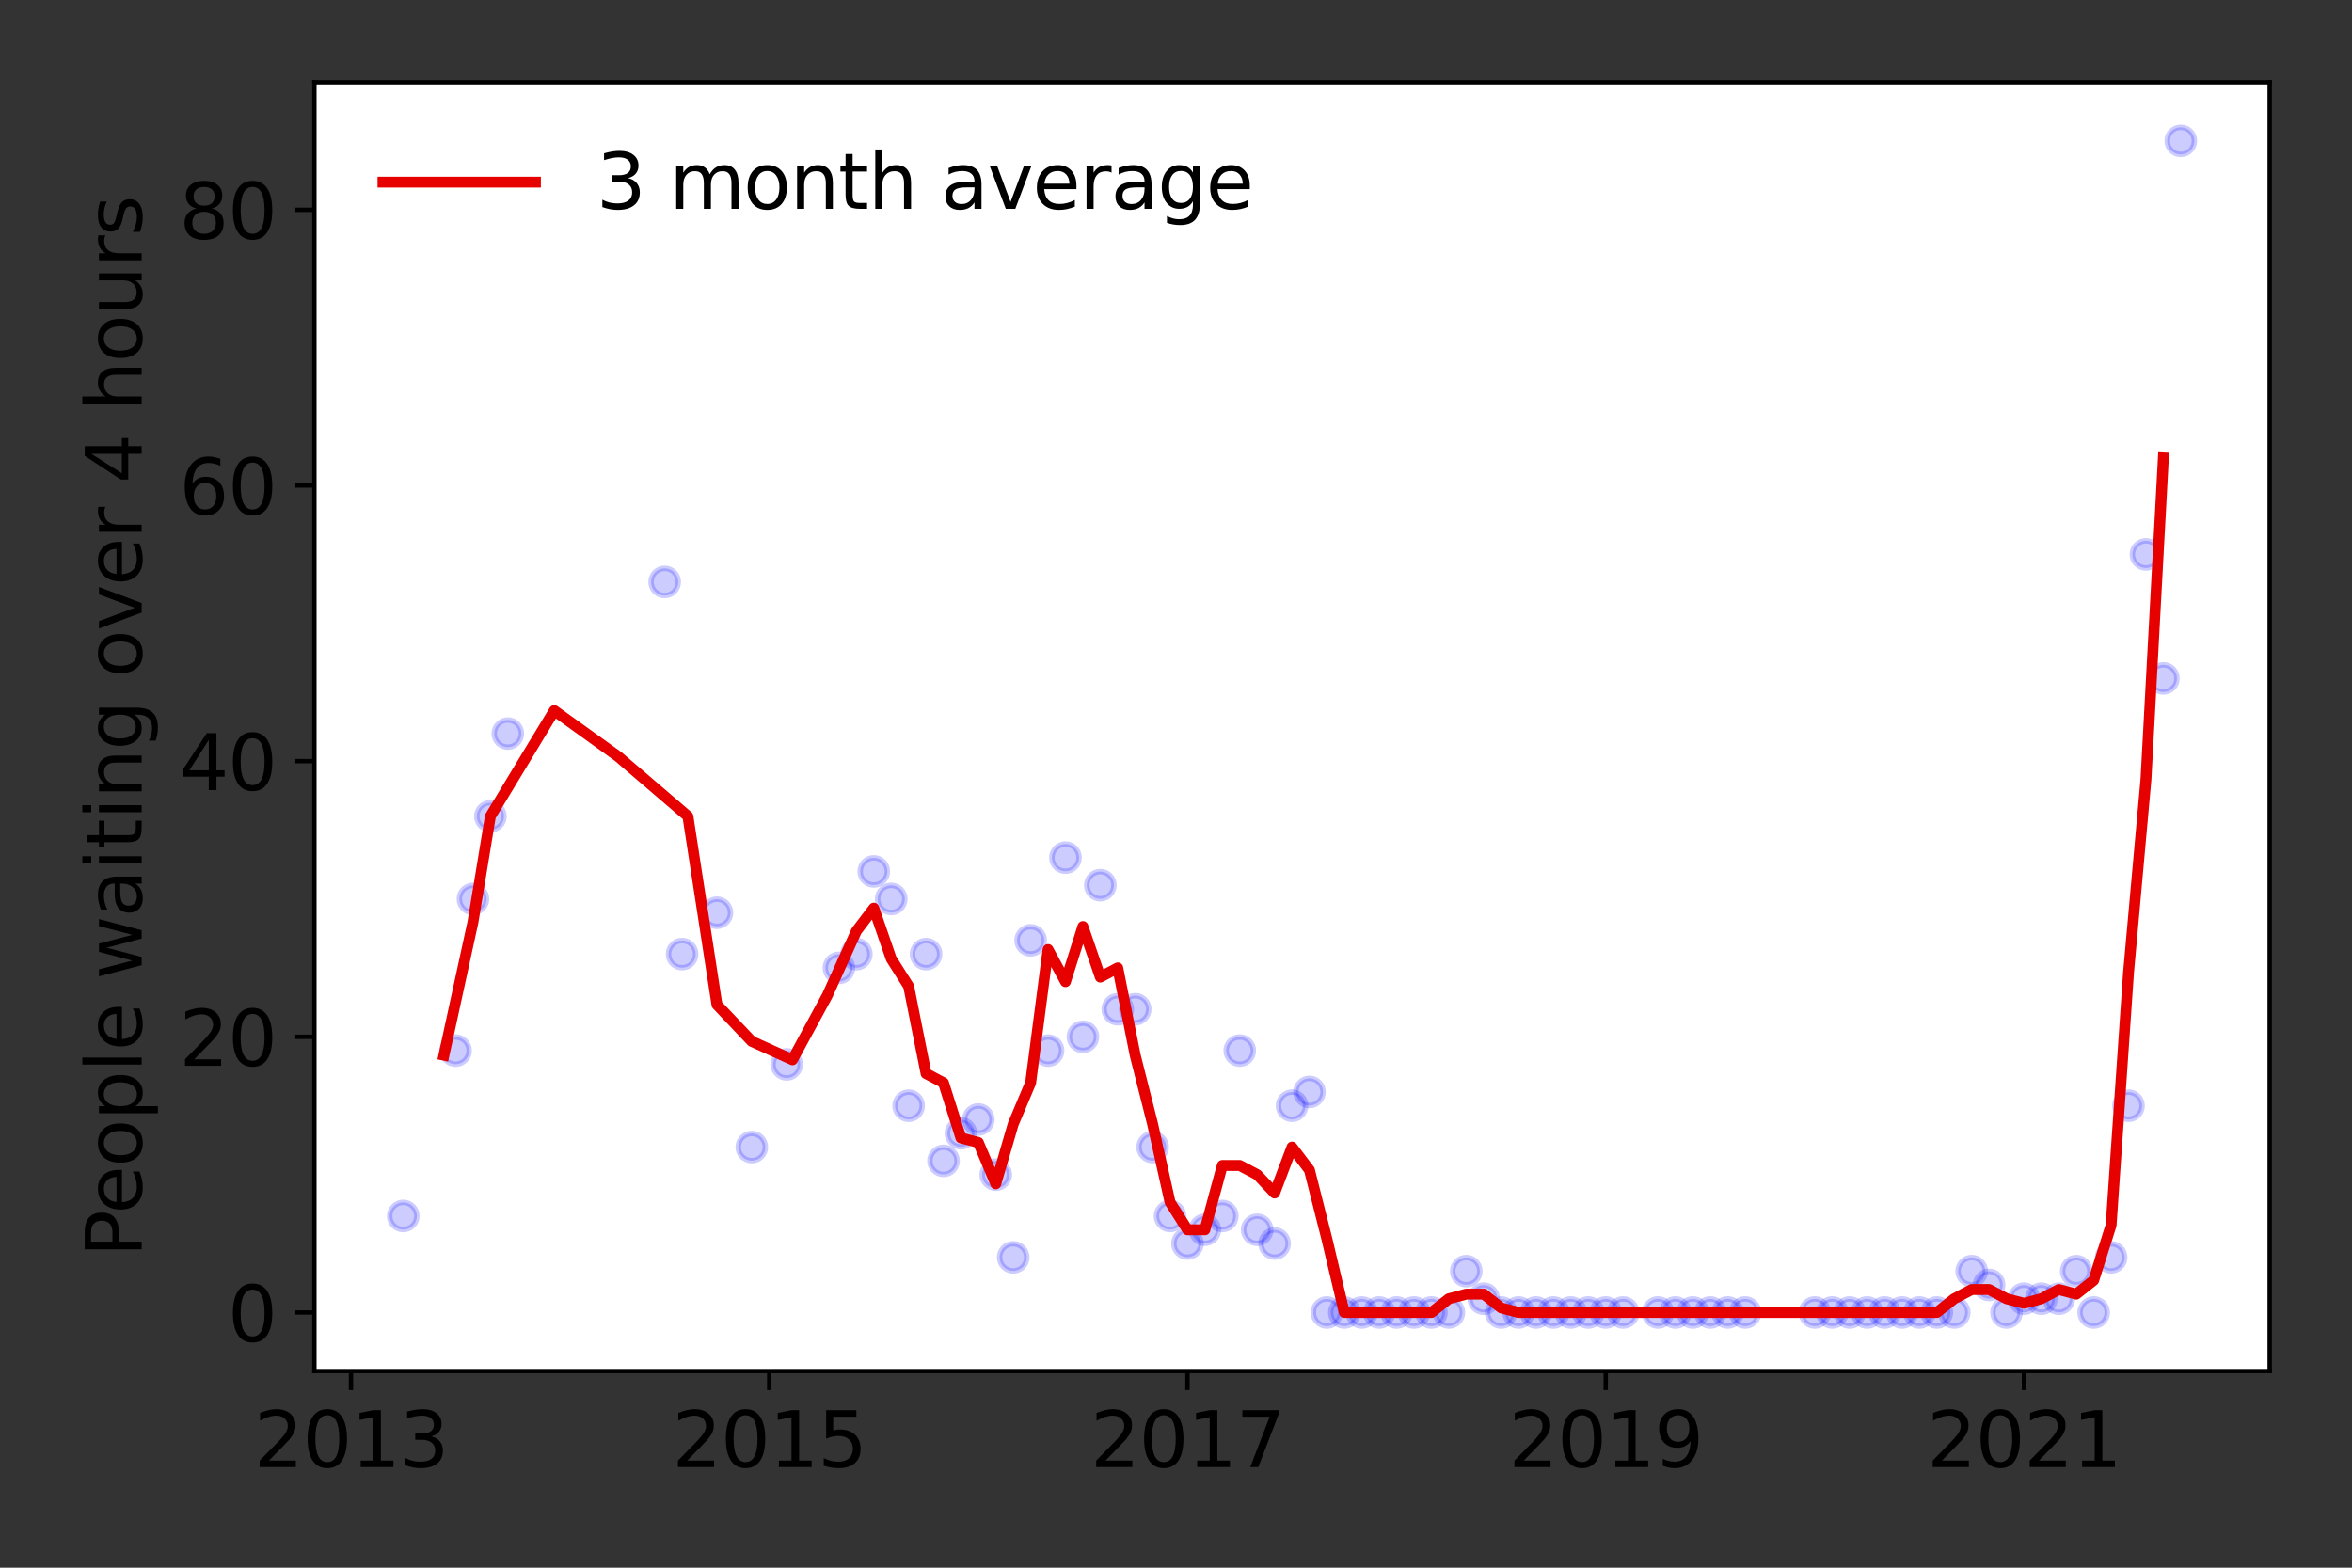 <?xml version="1.0" encoding="utf-8" standalone="no"?>
<!DOCTYPE svg PUBLIC "-//W3C//DTD SVG 1.1//EN"
  "http://www.w3.org/Graphics/SVG/1.1/DTD/svg11.dtd">
<svg height="288pt" version="1.1" viewBox="0 0 432 288" width="432pt" xmlns="http://www.w3.org/2000/svg" xmlns:xlink="http://www.w3.org/1999/xlink">
 <rect x="0" y="0" width="432" height="288" fill="#333333" stroke="none"/>
 <defs>
  <style type="text/css">*{stroke-linecap:butt;stroke-linejoin:round;}</style>
 </defs>
 <g id="figure_1">
  <g id="patch_1">
   <path d="M 0 288 
L 432 288 
L 432 0 
L 0 0 
z
" style="fill:none;"/>
  </g>
  <g id="axes_1">
   <g id="patch_2">
    <path d="M 57.745 251.88 
L 416.88 251.88 
L 416.88 15.12 
L 57.745 15.12 
z
" style="fill:#ffffff;"/>
   </g>
   <g id="matplotlib.axis_1">
    <g id="xtick_1">
     <g id="line2d_1">
      <defs>
       <path d="M 0 0 
L 0 3.5 
" id="mebb4f4376f" style="stroke:#000000;stroke-width:0.8;"/>
      </defs>
      <g>
       <use style="stroke:#000000;stroke-width:0.8;" x="64.467" xlink:href="#mebb4f4376f" y="251.88"/>
      </g>
     </g>
     <g id="text_1">
      <!-- 2013 -->
      <g transform="translate(46.652 269.518)scale(0.14 -0.14)">
       <defs>
        <path d="M 1228 531 
L 3431 531 
L 3431 0 
L 469 0 
L 469 531 
Q 828 903 1448 1529 
Q 2069 2156 2228 2338 
Q 2531 2678 2651 2914 
Q 2772 3150 2772 3378 
Q 2772 3750 2511 3984 
Q 2250 4219 1831 4219 
Q 1534 4219 1204 4116 
Q 875 4013 500 3803 
L 500 4441 
Q 881 4594 1212 4672 
Q 1544 4750 1819 4750 
Q 2544 4750 2975 4387 
Q 3406 4025 3406 3419 
Q 3406 3131 3298 2873 
Q 3191 2616 2906 2266 
Q 2828 2175 2409 1742 
Q 1991 1309 1228 531 
z
" id="DejaVuSans-32" transform="scale(0.016)"/>
        <path d="M 2034 4250 
Q 1547 4250 1301 3770 
Q 1056 3291 1056 2328 
Q 1056 1369 1301 889 
Q 1547 409 2034 409 
Q 2525 409 2770 889 
Q 3016 1369 3016 2328 
Q 3016 3291 2770 3770 
Q 2525 4250 2034 4250 
z
M 2034 4750 
Q 2819 4750 3233 4129 
Q 3647 3509 3647 2328 
Q 3647 1150 3233 529 
Q 2819 -91 2034 -91 
Q 1250 -91 836 529 
Q 422 1150 422 2328 
Q 422 3509 836 4129 
Q 1250 4750 2034 4750 
z
" id="DejaVuSans-30" transform="scale(0.016)"/>
        <path d="M 794 531 
L 1825 531 
L 1825 4091 
L 703 3866 
L 703 4441 
L 1819 4666 
L 2450 4666 
L 2450 531 
L 3481 531 
L 3481 0 
L 794 0 
L 794 531 
z
" id="DejaVuSans-31" transform="scale(0.016)"/>
        <path d="M 2597 2516 
Q 3050 2419 3304 2112 
Q 3559 1806 3559 1356 
Q 3559 666 3084 287 
Q 2609 -91 1734 -91 
Q 1441 -91 1130 -33 
Q 819 25 488 141 
L 488 750 
Q 750 597 1062 519 
Q 1375 441 1716 441 
Q 2309 441 2620 675 
Q 2931 909 2931 1356 
Q 2931 1769 2642 2001 
Q 2353 2234 1838 2234 
L 1294 2234 
L 1294 2753 
L 1863 2753 
Q 2328 2753 2575 2939 
Q 2822 3125 2822 3475 
Q 2822 3834 2567 4026 
Q 2313 4219 1838 4219 
Q 1578 4219 1281 4162 
Q 984 4106 628 3988 
L 628 4550 
Q 988 4650 1302 4700 
Q 1616 4750 1894 4750 
Q 2613 4750 3031 4423 
Q 3450 4097 3450 3541 
Q 3450 3153 3228 2886 
Q 3006 2619 2597 2516 
z
" id="DejaVuSans-33" transform="scale(0.016)"/>
       </defs>
       <use xlink:href="#DejaVuSans-32"/>
       <use x="63.623" xlink:href="#DejaVuSans-30"/>
       <use x="127.246" xlink:href="#DejaVuSans-31"/>
       <use x="190.869" xlink:href="#DejaVuSans-33"/>
      </g>
     </g>
    </g>
    <g id="xtick_2">
     <g id="line2d_2">
      <g>
       <use style="stroke:#000000;stroke-width:0.8;" x="141.287" xlink:href="#mebb4f4376f" y="251.88"/>
      </g>
     </g>
     <g id="text_2">
      <!-- 2015 -->
      <g transform="translate(123.472 269.518)scale(0.14 -0.14)">
       <defs>
        <path d="M 691 4666 
L 3169 4666 
L 3169 4134 
L 1269 4134 
L 1269 2991 
Q 1406 3038 1543 3061 
Q 1681 3084 1819 3084 
Q 2600 3084 3056 2656 
Q 3513 2228 3513 1497 
Q 3513 744 3044 326 
Q 2575 -91 1722 -91 
Q 1428 -91 1123 -41 
Q 819 9 494 109 
L 494 744 
Q 775 591 1075 516 
Q 1375 441 1709 441 
Q 2250 441 2565 725 
Q 2881 1009 2881 1497 
Q 2881 1984 2565 2268 
Q 2250 2553 1709 2553 
Q 1456 2553 1204 2497 
Q 953 2441 691 2322 
L 691 4666 
z
" id="DejaVuSans-35" transform="scale(0.016)"/>
       </defs>
       <use xlink:href="#DejaVuSans-32"/>
       <use x="63.623" xlink:href="#DejaVuSans-30"/>
       <use x="127.246" xlink:href="#DejaVuSans-31"/>
       <use x="190.869" xlink:href="#DejaVuSans-35"/>
      </g>
     </g>
    </g>
    <g id="xtick_3">
     <g id="line2d_3">
      <g>
       <use style="stroke:#000000;stroke-width:0.8;" x="218.107" xlink:href="#mebb4f4376f" y="251.88"/>
      </g>
     </g>
     <g id="text_3">
      <!-- 2017 -->
      <g transform="translate(200.292 269.518)scale(0.14 -0.14)">
       <defs>
        <path d="M 525 4666 
L 3525 4666 
L 3525 4397 
L 1831 0 
L 1172 0 
L 2766 4134 
L 525 4134 
L 525 4666 
z
" id="DejaVuSans-37" transform="scale(0.016)"/>
       </defs>
       <use xlink:href="#DejaVuSans-32"/>
       <use x="63.623" xlink:href="#DejaVuSans-30"/>
       <use x="127.246" xlink:href="#DejaVuSans-31"/>
       <use x="190.869" xlink:href="#DejaVuSans-37"/>
      </g>
     </g>
    </g>
    <g id="xtick_4">
     <g id="line2d_4">
      <g>
       <use style="stroke:#000000;stroke-width:0.8;" x="294.928" xlink:href="#mebb4f4376f" y="251.88"/>
      </g>
     </g>
     <g id="text_4">
      <!-- 2019 -->
      <g transform="translate(277.113 269.518)scale(0.14 -0.14)">
       <defs>
        <path d="M 703 97 
L 703 672 
Q 941 559 1184 500 
Q 1428 441 1663 441 
Q 2288 441 2617 861 
Q 2947 1281 2994 2138 
Q 2813 1869 2534 1725 
Q 2256 1581 1919 1581 
Q 1219 1581 811 2004 
Q 403 2428 403 3163 
Q 403 3881 828 4315 
Q 1253 4750 1959 4750 
Q 2769 4750 3195 4129 
Q 3622 3509 3622 2328 
Q 3622 1225 3098 567 
Q 2575 -91 1691 -91 
Q 1453 -91 1209 -44 
Q 966 3 703 97 
z
M 1959 2075 
Q 2384 2075 2632 2365 
Q 2881 2656 2881 3163 
Q 2881 3666 2632 3958 
Q 2384 4250 1959 4250 
Q 1534 4250 1286 3958 
Q 1038 3666 1038 3163 
Q 1038 2656 1286 2365 
Q 1534 2075 1959 2075 
z
" id="DejaVuSans-39" transform="scale(0.016)"/>
       </defs>
       <use xlink:href="#DejaVuSans-32"/>
       <use x="63.623" xlink:href="#DejaVuSans-30"/>
       <use x="127.246" xlink:href="#DejaVuSans-31"/>
       <use x="190.869" xlink:href="#DejaVuSans-39"/>
      </g>
     </g>
    </g>
    <g id="xtick_5">
     <g id="line2d_5">
      <g>
       <use style="stroke:#000000;stroke-width:0.8;" x="371.748" xlink:href="#mebb4f4376f" y="251.88"/>
      </g>
     </g>
     <g id="text_5">
      <!-- 2021 -->
      <g transform="translate(353.933 269.518)scale(0.14 -0.14)">
       <use xlink:href="#DejaVuSans-32"/>
       <use x="63.623" xlink:href="#DejaVuSans-30"/>
       <use x="127.246" xlink:href="#DejaVuSans-32"/>
       <use x="190.869" xlink:href="#DejaVuSans-31"/>
      </g>
     </g>
    </g>
   </g>
   <g id="matplotlib.axis_2">
    <g id="ytick_1">
     <g id="line2d_6">
      <defs>
       <path d="M 0 0 
L -3.5 0 
" id="m3e38319382" style="stroke:#000000;stroke-width:0.8;"/>
      </defs>
      <g>
       <use style="stroke:#000000;stroke-width:0.8;" x="57.745" xlink:href="#m3e38319382" y="241.118"/>
      </g>
     </g>
     <g id="text_6">
      <!-- 0 -->
      <g transform="translate(41.837 246.437)scale(0.14 -0.14)">
       <use xlink:href="#DejaVuSans-30"/>
      </g>
     </g>
    </g>
    <g id="ytick_2">
     <g id="line2d_7">
      <g>
       <use style="stroke:#000000;stroke-width:0.8;" x="57.745" xlink:href="#m3e38319382" y="190.474"/>
      </g>
     </g>
     <g id="text_7">
      <!-- 20 -->
      <g transform="translate(32.93 195.793)scale(0.14 -0.14)">
       <use xlink:href="#DejaVuSans-32"/>
       <use x="63.623" xlink:href="#DejaVuSans-30"/>
      </g>
     </g>
    </g>
    <g id="ytick_3">
     <g id="line2d_8">
      <g>
       <use style="stroke:#000000;stroke-width:0.8;" x="57.745" xlink:href="#m3e38319382" y="139.83"/>
      </g>
     </g>
     <g id="text_8">
      <!-- 40 -->
      <g transform="translate(32.93 145.149)scale(0.14 -0.14)">
       <defs>
        <path d="M 2419 4116 
L 825 1625 
L 2419 1625 
L 2419 4116 
z
M 2253 4666 
L 3047 4666 
L 3047 1625 
L 3713 1625 
L 3713 1100 
L 3047 1100 
L 3047 0 
L 2419 0 
L 2419 1100 
L 313 1100 
L 313 1709 
L 2253 4666 
z
" id="DejaVuSans-34" transform="scale(0.016)"/>
       </defs>
       <use xlink:href="#DejaVuSans-34"/>
       <use x="63.623" xlink:href="#DejaVuSans-30"/>
      </g>
     </g>
    </g>
    <g id="ytick_4">
     <g id="line2d_9">
      <g>
       <use style="stroke:#000000;stroke-width:0.8;" x="57.745" xlink:href="#m3e38319382" y="89.187"/>
      </g>
     </g>
     <g id="text_9">
      <!-- 60 -->
      <g transform="translate(32.93 94.506)scale(0.14 -0.14)">
       <defs>
        <path d="M 2113 2584 
Q 1688 2584 1439 2293 
Q 1191 2003 1191 1497 
Q 1191 994 1439 701 
Q 1688 409 2113 409 
Q 2538 409 2786 701 
Q 3034 994 3034 1497 
Q 3034 2003 2786 2293 
Q 2538 2584 2113 2584 
z
M 3366 4563 
L 3366 3988 
Q 3128 4100 2886 4159 
Q 2644 4219 2406 4219 
Q 1781 4219 1451 3797 
Q 1122 3375 1075 2522 
Q 1259 2794 1537 2939 
Q 1816 3084 2150 3084 
Q 2853 3084 3261 2657 
Q 3669 2231 3669 1497 
Q 3669 778 3244 343 
Q 2819 -91 2113 -91 
Q 1303 -91 875 529 
Q 447 1150 447 2328 
Q 447 3434 972 4092 
Q 1497 4750 2381 4750 
Q 2619 4750 2861 4703 
Q 3103 4656 3366 4563 
z
" id="DejaVuSans-36" transform="scale(0.016)"/>
       </defs>
       <use xlink:href="#DejaVuSans-36"/>
       <use x="63.623" xlink:href="#DejaVuSans-30"/>
      </g>
     </g>
    </g>
    <g id="ytick_5">
     <g id="line2d_10">
      <g>
       <use style="stroke:#000000;stroke-width:0.8;" x="57.745" xlink:href="#m3e38319382" y="38.543"/>
      </g>
     </g>
     <g id="text_10">
      <!-- 80 -->
      <g transform="translate(32.93 43.862)scale(0.14 -0.14)">
       <defs>
        <path d="M 2034 2216 
Q 1584 2216 1326 1975 
Q 1069 1734 1069 1313 
Q 1069 891 1326 650 
Q 1584 409 2034 409 
Q 2484 409 2743 651 
Q 3003 894 3003 1313 
Q 3003 1734 2745 1975 
Q 2488 2216 2034 2216 
z
M 1403 2484 
Q 997 2584 770 2862 
Q 544 3141 544 3541 
Q 544 4100 942 4425 
Q 1341 4750 2034 4750 
Q 2731 4750 3128 4425 
Q 3525 4100 3525 3541 
Q 3525 3141 3298 2862 
Q 3072 2584 2669 2484 
Q 3125 2378 3379 2068 
Q 3634 1759 3634 1313 
Q 3634 634 3220 271 
Q 2806 -91 2034 -91 
Q 1263 -91 848 271 
Q 434 634 434 1313 
Q 434 1759 690 2068 
Q 947 2378 1403 2484 
z
M 1172 3481 
Q 1172 3119 1398 2916 
Q 1625 2713 2034 2713 
Q 2441 2713 2670 2916 
Q 2900 3119 2900 3481 
Q 2900 3844 2670 4047 
Q 2441 4250 2034 4250 
Q 1625 4250 1398 4047 
Q 1172 3844 1172 3481 
z
" id="DejaVuSans-38" transform="scale(0.016)"/>
       </defs>
       <use xlink:href="#DejaVuSans-38"/>
       <use x="63.623" xlink:href="#DejaVuSans-30"/>
      </g>
     </g>
    </g>
    <g id="text_11">
     <!-- People waiting over 4 hours -->
     <g transform="translate(26.018 230.925)rotate(-90)scale(0.14 -0.14)">
      <defs>
       <path d="M 1259 4147 
L 1259 2394 
L 2053 2394 
Q 2494 2394 2734 2622 
Q 2975 2850 2975 3272 
Q 2975 3691 2734 3919 
Q 2494 4147 2053 4147 
L 1259 4147 
z
M 628 4666 
L 2053 4666 
Q 2838 4666 3239 4311 
Q 3641 3956 3641 3272 
Q 3641 2581 3239 2228 
Q 2838 1875 2053 1875 
L 1259 1875 
L 1259 0 
L 628 0 
L 628 4666 
z
" id="DejaVuSans-50" transform="scale(0.016)"/>
       <path d="M 3597 1894 
L 3597 1613 
L 953 1613 
Q 991 1019 1311 708 
Q 1631 397 2203 397 
Q 2534 397 2845 478 
Q 3156 559 3463 722 
L 3463 178 
Q 3153 47 2828 -22 
Q 2503 -91 2169 -91 
Q 1331 -91 842 396 
Q 353 884 353 1716 
Q 353 2575 817 3079 
Q 1281 3584 2069 3584 
Q 2775 3584 3186 3129 
Q 3597 2675 3597 1894 
z
M 3022 2063 
Q 3016 2534 2758 2815 
Q 2500 3097 2075 3097 
Q 1594 3097 1305 2825 
Q 1016 2553 972 2059 
L 3022 2063 
z
" id="DejaVuSans-65" transform="scale(0.016)"/>
       <path d="M 1959 3097 
Q 1497 3097 1228 2736 
Q 959 2375 959 1747 
Q 959 1119 1226 758 
Q 1494 397 1959 397 
Q 2419 397 2687 759 
Q 2956 1122 2956 1747 
Q 2956 2369 2687 2733 
Q 2419 3097 1959 3097 
z
M 1959 3584 
Q 2709 3584 3137 3096 
Q 3566 2609 3566 1747 
Q 3566 888 3137 398 
Q 2709 -91 1959 -91 
Q 1206 -91 779 398 
Q 353 888 353 1747 
Q 353 2609 779 3096 
Q 1206 3584 1959 3584 
z
" id="DejaVuSans-6f" transform="scale(0.016)"/>
       <path d="M 1159 525 
L 1159 -1331 
L 581 -1331 
L 581 3500 
L 1159 3500 
L 1159 2969 
Q 1341 3281 1617 3432 
Q 1894 3584 2278 3584 
Q 2916 3584 3314 3078 
Q 3713 2572 3713 1747 
Q 3713 922 3314 415 
Q 2916 -91 2278 -91 
Q 1894 -91 1617 61 
Q 1341 213 1159 525 
z
M 3116 1747 
Q 3116 2381 2855 2742 
Q 2594 3103 2138 3103 
Q 1681 3103 1420 2742 
Q 1159 2381 1159 1747 
Q 1159 1113 1420 752 
Q 1681 391 2138 391 
Q 2594 391 2855 752 
Q 3116 1113 3116 1747 
z
" id="DejaVuSans-70" transform="scale(0.016)"/>
       <path d="M 603 4863 
L 1178 4863 
L 1178 0 
L 603 0 
L 603 4863 
z
" id="DejaVuSans-6c" transform="scale(0.016)"/>
       <path id="DejaVuSans-20" transform="scale(0.016)"/>
       <path d="M 269 3500 
L 844 3500 
L 1563 769 
L 2278 3500 
L 2956 3500 
L 3675 769 
L 4391 3500 
L 4966 3500 
L 4050 0 
L 3372 0 
L 2619 2869 
L 1863 0 
L 1184 0 
L 269 3500 
z
" id="DejaVuSans-77" transform="scale(0.016)"/>
       <path d="M 2194 1759 
Q 1497 1759 1228 1600 
Q 959 1441 959 1056 
Q 959 750 1161 570 
Q 1363 391 1709 391 
Q 2188 391 2477 730 
Q 2766 1069 2766 1631 
L 2766 1759 
L 2194 1759 
z
M 3341 1997 
L 3341 0 
L 2766 0 
L 2766 531 
Q 2569 213 2275 61 
Q 1981 -91 1556 -91 
Q 1019 -91 701 211 
Q 384 513 384 1019 
Q 384 1609 779 1909 
Q 1175 2209 1959 2209 
L 2766 2209 
L 2766 2266 
Q 2766 2663 2505 2880 
Q 2244 3097 1772 3097 
Q 1472 3097 1187 3025 
Q 903 2953 641 2809 
L 641 3341 
Q 956 3463 1253 3523 
Q 1550 3584 1831 3584 
Q 2591 3584 2966 3190 
Q 3341 2797 3341 1997 
z
" id="DejaVuSans-61" transform="scale(0.016)"/>
       <path d="M 603 3500 
L 1178 3500 
L 1178 0 
L 603 0 
L 603 3500 
z
M 603 4863 
L 1178 4863 
L 1178 4134 
L 603 4134 
L 603 4863 
z
" id="DejaVuSans-69" transform="scale(0.016)"/>
       <path d="M 1172 4494 
L 1172 3500 
L 2356 3500 
L 2356 3053 
L 1172 3053 
L 1172 1153 
Q 1172 725 1289 603 
Q 1406 481 1766 481 
L 2356 481 
L 2356 0 
L 1766 0 
Q 1100 0 847 248 
Q 594 497 594 1153 
L 594 3053 
L 172 3053 
L 172 3500 
L 594 3500 
L 594 4494 
L 1172 4494 
z
" id="DejaVuSans-74" transform="scale(0.016)"/>
       <path d="M 3513 2113 
L 3513 0 
L 2938 0 
L 2938 2094 
Q 2938 2591 2744 2837 
Q 2550 3084 2163 3084 
Q 1697 3084 1428 2787 
Q 1159 2491 1159 1978 
L 1159 0 
L 581 0 
L 581 3500 
L 1159 3500 
L 1159 2956 
Q 1366 3272 1645 3428 
Q 1925 3584 2291 3584 
Q 2894 3584 3203 3211 
Q 3513 2838 3513 2113 
z
" id="DejaVuSans-6e" transform="scale(0.016)"/>
       <path d="M 2906 1791 
Q 2906 2416 2648 2759 
Q 2391 3103 1925 3103 
Q 1463 3103 1205 2759 
Q 947 2416 947 1791 
Q 947 1169 1205 825 
Q 1463 481 1925 481 
Q 2391 481 2648 825 
Q 2906 1169 2906 1791 
z
M 3481 434 
Q 3481 -459 3084 -895 
Q 2688 -1331 1869 -1331 
Q 1566 -1331 1297 -1286 
Q 1028 -1241 775 -1147 
L 775 -588 
Q 1028 -725 1275 -790 
Q 1522 -856 1778 -856 
Q 2344 -856 2625 -561 
Q 2906 -266 2906 331 
L 2906 616 
Q 2728 306 2450 153 
Q 2172 0 1784 0 
Q 1141 0 747 490 
Q 353 981 353 1791 
Q 353 2603 747 3093 
Q 1141 3584 1784 3584 
Q 2172 3584 2450 3431 
Q 2728 3278 2906 2969 
L 2906 3500 
L 3481 3500 
L 3481 434 
z
" id="DejaVuSans-67" transform="scale(0.016)"/>
       <path d="M 191 3500 
L 800 3500 
L 1894 563 
L 2988 3500 
L 3597 3500 
L 2284 0 
L 1503 0 
L 191 3500 
z
" id="DejaVuSans-76" transform="scale(0.016)"/>
       <path d="M 2631 2963 
Q 2534 3019 2420 3045 
Q 2306 3072 2169 3072 
Q 1681 3072 1420 2755 
Q 1159 2438 1159 1844 
L 1159 0 
L 581 0 
L 581 3500 
L 1159 3500 
L 1159 2956 
Q 1341 3275 1631 3429 
Q 1922 3584 2338 3584 
Q 2397 3584 2469 3576 
Q 2541 3569 2628 3553 
L 2631 2963 
z
" id="DejaVuSans-72" transform="scale(0.016)"/>
       <path d="M 3513 2113 
L 3513 0 
L 2938 0 
L 2938 2094 
Q 2938 2591 2744 2837 
Q 2550 3084 2163 3084 
Q 1697 3084 1428 2787 
Q 1159 2491 1159 1978 
L 1159 0 
L 581 0 
L 581 4863 
L 1159 4863 
L 1159 2956 
Q 1366 3272 1645 3428 
Q 1925 3584 2291 3584 
Q 2894 3584 3203 3211 
Q 3513 2838 3513 2113 
z
" id="DejaVuSans-68" transform="scale(0.016)"/>
       <path d="M 544 1381 
L 544 3500 
L 1119 3500 
L 1119 1403 
Q 1119 906 1312 657 
Q 1506 409 1894 409 
Q 2359 409 2629 706 
Q 2900 1003 2900 1516 
L 2900 3500 
L 3475 3500 
L 3475 0 
L 2900 0 
L 2900 538 
Q 2691 219 2414 64 
Q 2138 -91 1772 -91 
Q 1169 -91 856 284 
Q 544 659 544 1381 
z
M 1991 3584 
L 1991 3584 
z
" id="DejaVuSans-75" transform="scale(0.016)"/>
       <path d="M 2834 3397 
L 2834 2853 
Q 2591 2978 2328 3040 
Q 2066 3103 1784 3103 
Q 1356 3103 1142 2972 
Q 928 2841 928 2578 
Q 928 2378 1081 2264 
Q 1234 2150 1697 2047 
L 1894 2003 
Q 2506 1872 2764 1633 
Q 3022 1394 3022 966 
Q 3022 478 2636 193 
Q 2250 -91 1575 -91 
Q 1294 -91 989 -36 
Q 684 19 347 128 
L 347 722 
Q 666 556 975 473 
Q 1284 391 1588 391 
Q 1994 391 2212 530 
Q 2431 669 2431 922 
Q 2431 1156 2273 1281 
Q 2116 1406 1581 1522 
L 1381 1569 
Q 847 1681 609 1914 
Q 372 2147 372 2553 
Q 372 3047 722 3315 
Q 1072 3584 1716 3584 
Q 2034 3584 2315 3537 
Q 2597 3491 2834 3397 
z
" id="DejaVuSans-73" transform="scale(0.016)"/>
      </defs>
      <use xlink:href="#DejaVuSans-50"/>
      <use x="56.678" xlink:href="#DejaVuSans-65"/>
      <use x="118.201" xlink:href="#DejaVuSans-6f"/>
      <use x="179.383" xlink:href="#DejaVuSans-70"/>
      <use x="242.859" xlink:href="#DejaVuSans-6c"/>
      <use x="270.643" xlink:href="#DejaVuSans-65"/>
      <use x="332.166" xlink:href="#DejaVuSans-20"/>
      <use x="363.953" xlink:href="#DejaVuSans-77"/>
      <use x="445.74" xlink:href="#DejaVuSans-61"/>
      <use x="507.02" xlink:href="#DejaVuSans-69"/>
      <use x="534.803" xlink:href="#DejaVuSans-74"/>
      <use x="574.012" xlink:href="#DejaVuSans-69"/>
      <use x="601.795" xlink:href="#DejaVuSans-6e"/>
      <use x="665.174" xlink:href="#DejaVuSans-67"/>
      <use x="728.65" xlink:href="#DejaVuSans-20"/>
      <use x="760.438" xlink:href="#DejaVuSans-6f"/>
      <use x="821.619" xlink:href="#DejaVuSans-76"/>
      <use x="880.799" xlink:href="#DejaVuSans-65"/>
      <use x="942.322" xlink:href="#DejaVuSans-72"/>
      <use x="983.436" xlink:href="#DejaVuSans-20"/>
      <use x="1015.223" xlink:href="#DejaVuSans-34"/>
      <use x="1078.846" xlink:href="#DejaVuSans-20"/>
      <use x="1110.633" xlink:href="#DejaVuSans-68"/>
      <use x="1174.012" xlink:href="#DejaVuSans-6f"/>
      <use x="1235.193" xlink:href="#DejaVuSans-75"/>
      <use x="1298.572" xlink:href="#DejaVuSans-72"/>
      <use x="1339.686" xlink:href="#DejaVuSans-73"/>
     </g>
    </g>
   </g>
   <g id="line2d_11">
    <defs>
     <path d="M 0 2.5 
C 0.663 2.5 1.299 2.237 1.768 1.768 
C 2.237 1.299 2.5 0.663 2.5 0 
C 2.5 -0.663 2.237 -1.299 1.768 -1.768 
C 1.299 -2.237 0.663 -2.5 0 -2.5 
C -0.663 -2.5 -1.299 -2.237 -1.768 -1.768 
C -2.237 -1.299 -2.5 -0.663 -2.5 0 
C -2.5 0.663 -2.237 1.299 -1.768 1.768 
C -1.299 2.237 -0.663 2.5 0 2.5 
z
" id="m4a0ccf1c9f" style="stroke:#0000ff;stroke-opacity:0.2;"/>
    </defs>
    <g clip-path="url(#pd4be567c9c)">
     <use style="fill:#0000ff;fill-opacity:0.2;stroke:#0000ff;stroke-opacity:0.2;" x="400.556" xlink:href="#m4a0ccf1c9f" y="25.882"/>
     <use style="fill:#0000ff;fill-opacity:0.2;stroke:#0000ff;stroke-opacity:0.2;" x="397.355" xlink:href="#m4a0ccf1c9f" y="124.637"/>
     <use style="fill:#0000ff;fill-opacity:0.2;stroke:#0000ff;stroke-opacity:0.2;" x="394.154" xlink:href="#m4a0ccf1c9f" y="101.848"/>
     <use style="fill:#0000ff;fill-opacity:0.2;stroke:#0000ff;stroke-opacity:0.2;" x="390.953" xlink:href="#m4a0ccf1c9f" y="203.135"/>
     <use style="fill:#0000ff;fill-opacity:0.2;stroke:#0000ff;stroke-opacity:0.2;" x="387.752" xlink:href="#m4a0ccf1c9f" y="230.989"/>
     <use style="fill:#0000ff;fill-opacity:0.2;stroke:#0000ff;stroke-opacity:0.2;" x="384.551" xlink:href="#m4a0ccf1c9f" y="241.118"/>
     <use style="fill:#0000ff;fill-opacity:0.2;stroke:#0000ff;stroke-opacity:0.2;" x="381.351" xlink:href="#m4a0ccf1c9f" y="233.522"/>
     <use style="fill:#0000ff;fill-opacity:0.2;stroke:#0000ff;stroke-opacity:0.2;" x="378.15" xlink:href="#m4a0ccf1c9f" y="238.586"/>
     <use style="fill:#0000ff;fill-opacity:0.2;stroke:#0000ff;stroke-opacity:0.2;" x="374.949" xlink:href="#m4a0ccf1c9f" y="238.586"/>
     <use style="fill:#0000ff;fill-opacity:0.2;stroke:#0000ff;stroke-opacity:0.2;" x="371.748" xlink:href="#m4a0ccf1c9f" y="238.586"/>
     <use style="fill:#0000ff;fill-opacity:0.2;stroke:#0000ff;stroke-opacity:0.2;" x="368.547" xlink:href="#m4a0ccf1c9f" y="241.118"/>
     <use style="fill:#0000ff;fill-opacity:0.2;stroke:#0000ff;stroke-opacity:0.2;" x="365.346" xlink:href="#m4a0ccf1c9f" y="236.054"/>
     <use style="fill:#0000ff;fill-opacity:0.2;stroke:#0000ff;stroke-opacity:0.2;" x="362.146" xlink:href="#m4a0ccf1c9f" y="233.522"/>
     <use style="fill:#0000ff;fill-opacity:0.2;stroke:#0000ff;stroke-opacity:0.2;" x="358.945" xlink:href="#m4a0ccf1c9f" y="241.118"/>
     <use style="fill:#0000ff;fill-opacity:0.2;stroke:#0000ff;stroke-opacity:0.2;" x="355.744" xlink:href="#m4a0ccf1c9f" y="241.118"/>
     <use style="fill:#0000ff;fill-opacity:0.2;stroke:#0000ff;stroke-opacity:0.2;" x="352.543" xlink:href="#m4a0ccf1c9f" y="241.118"/>
     <use style="fill:#0000ff;fill-opacity:0.2;stroke:#0000ff;stroke-opacity:0.2;" x="349.342" xlink:href="#m4a0ccf1c9f" y="241.118"/>
     <use style="fill:#0000ff;fill-opacity:0.2;stroke:#0000ff;stroke-opacity:0.2;" x="346.141" xlink:href="#m4a0ccf1c9f" y="241.118"/>
     <use style="fill:#0000ff;fill-opacity:0.2;stroke:#0000ff;stroke-opacity:0.2;" x="342.94" xlink:href="#m4a0ccf1c9f" y="241.118"/>
     <use style="fill:#0000ff;fill-opacity:0.2;stroke:#0000ff;stroke-opacity:0.2;" x="339.74" xlink:href="#m4a0ccf1c9f" y="241.118"/>
     <use style="fill:#0000ff;fill-opacity:0.2;stroke:#0000ff;stroke-opacity:0.2;" x="336.539" xlink:href="#m4a0ccf1c9f" y="241.118"/>
     <use style="fill:#0000ff;fill-opacity:0.2;stroke:#0000ff;stroke-opacity:0.2;" x="333.338" xlink:href="#m4a0ccf1c9f" y="241.118"/>
     <use style="fill:#0000ff;fill-opacity:0.2;stroke:#0000ff;stroke-opacity:0.2;" x="320.535" xlink:href="#m4a0ccf1c9f" y="241.118"/>
     <use style="fill:#0000ff;fill-opacity:0.2;stroke:#0000ff;stroke-opacity:0.2;" x="317.334" xlink:href="#m4a0ccf1c9f" y="241.118"/>
     <use style="fill:#0000ff;fill-opacity:0.2;stroke:#0000ff;stroke-opacity:0.2;" x="314.133" xlink:href="#m4a0ccf1c9f" y="241.118"/>
     <use style="fill:#0000ff;fill-opacity:0.2;stroke:#0000ff;stroke-opacity:0.2;" x="310.932" xlink:href="#m4a0ccf1c9f" y="241.118"/>
     <use style="fill:#0000ff;fill-opacity:0.2;stroke:#0000ff;stroke-opacity:0.2;" x="307.731" xlink:href="#m4a0ccf1c9f" y="241.118"/>
     <use style="fill:#0000ff;fill-opacity:0.2;stroke:#0000ff;stroke-opacity:0.2;" x="304.53" xlink:href="#m4a0ccf1c9f" y="241.118"/>
     <use style="fill:#0000ff;fill-opacity:0.2;stroke:#0000ff;stroke-opacity:0.2;" x="298.129" xlink:href="#m4a0ccf1c9f" y="241.118"/>
     <use style="fill:#0000ff;fill-opacity:0.2;stroke:#0000ff;stroke-opacity:0.2;" x="294.928" xlink:href="#m4a0ccf1c9f" y="241.118"/>
     <use style="fill:#0000ff;fill-opacity:0.2;stroke:#0000ff;stroke-opacity:0.2;" x="291.727" xlink:href="#m4a0ccf1c9f" y="241.118"/>
     <use style="fill:#0000ff;fill-opacity:0.2;stroke:#0000ff;stroke-opacity:0.2;" x="288.526" xlink:href="#m4a0ccf1c9f" y="241.118"/>
     <use style="fill:#0000ff;fill-opacity:0.2;stroke:#0000ff;stroke-opacity:0.2;" x="285.325" xlink:href="#m4a0ccf1c9f" y="241.118"/>
     <use style="fill:#0000ff;fill-opacity:0.2;stroke:#0000ff;stroke-opacity:0.2;" x="282.124" xlink:href="#m4a0ccf1c9f" y="241.118"/>
     <use style="fill:#0000ff;fill-opacity:0.2;stroke:#0000ff;stroke-opacity:0.2;" x="278.924" xlink:href="#m4a0ccf1c9f" y="241.118"/>
     <use style="fill:#0000ff;fill-opacity:0.2;stroke:#0000ff;stroke-opacity:0.2;" x="275.723" xlink:href="#m4a0ccf1c9f" y="241.118"/>
     <use style="fill:#0000ff;fill-opacity:0.2;stroke:#0000ff;stroke-opacity:0.2;" x="272.522" xlink:href="#m4a0ccf1c9f" y="238.586"/>
     <use style="fill:#0000ff;fill-opacity:0.2;stroke:#0000ff;stroke-opacity:0.2;" x="269.321" xlink:href="#m4a0ccf1c9f" y="233.522"/>
     <use style="fill:#0000ff;fill-opacity:0.2;stroke:#0000ff;stroke-opacity:0.2;" x="266.12" xlink:href="#m4a0ccf1c9f" y="241.118"/>
     <use style="fill:#0000ff;fill-opacity:0.2;stroke:#0000ff;stroke-opacity:0.2;" x="262.919" xlink:href="#m4a0ccf1c9f" y="241.118"/>
     <use style="fill:#0000ff;fill-opacity:0.2;stroke:#0000ff;stroke-opacity:0.2;" x="259.718" xlink:href="#m4a0ccf1c9f" y="241.118"/>
     <use style="fill:#0000ff;fill-opacity:0.2;stroke:#0000ff;stroke-opacity:0.2;" x="256.518" xlink:href="#m4a0ccf1c9f" y="241.118"/>
     <use style="fill:#0000ff;fill-opacity:0.2;stroke:#0000ff;stroke-opacity:0.2;" x="253.317" xlink:href="#m4a0ccf1c9f" y="241.118"/>
     <use style="fill:#0000ff;fill-opacity:0.2;stroke:#0000ff;stroke-opacity:0.2;" x="250.116" xlink:href="#m4a0ccf1c9f" y="241.118"/>
     <use style="fill:#0000ff;fill-opacity:0.2;stroke:#0000ff;stroke-opacity:0.2;" x="246.915" xlink:href="#m4a0ccf1c9f" y="241.118"/>
     <use style="fill:#0000ff;fill-opacity:0.2;stroke:#0000ff;stroke-opacity:0.2;" x="243.714" xlink:href="#m4a0ccf1c9f" y="241.118"/>
     <use style="fill:#0000ff;fill-opacity:0.2;stroke:#0000ff;stroke-opacity:0.2;" x="240.513" xlink:href="#m4a0ccf1c9f" y="200.603"/>
     <use style="fill:#0000ff;fill-opacity:0.2;stroke:#0000ff;stroke-opacity:0.2;" x="237.312" xlink:href="#m4a0ccf1c9f" y="203.135"/>
     <use style="fill:#0000ff;fill-opacity:0.2;stroke:#0000ff;stroke-opacity:0.2;" x="234.112" xlink:href="#m4a0ccf1c9f" y="228.457"/>
     <use style="fill:#0000ff;fill-opacity:0.2;stroke:#0000ff;stroke-opacity:0.2;" x="230.911" xlink:href="#m4a0ccf1c9f" y="225.925"/>
     <use style="fill:#0000ff;fill-opacity:0.2;stroke:#0000ff;stroke-opacity:0.2;" x="227.71" xlink:href="#m4a0ccf1c9f" y="193.007"/>
     <use style="fill:#0000ff;fill-opacity:0.2;stroke:#0000ff;stroke-opacity:0.2;" x="224.509" xlink:href="#m4a0ccf1c9f" y="223.393"/>
     <use style="fill:#0000ff;fill-opacity:0.2;stroke:#0000ff;stroke-opacity:0.2;" x="221.308" xlink:href="#m4a0ccf1c9f" y="225.925"/>
     <use style="fill:#0000ff;fill-opacity:0.2;stroke:#0000ff;stroke-opacity:0.2;" x="218.107" xlink:href="#m4a0ccf1c9f" y="228.457"/>
     <use style="fill:#0000ff;fill-opacity:0.2;stroke:#0000ff;stroke-opacity:0.2;" x="214.907" xlink:href="#m4a0ccf1c9f" y="223.393"/>
     <use style="fill:#0000ff;fill-opacity:0.2;stroke:#0000ff;stroke-opacity:0.2;" x="211.706" xlink:href="#m4a0ccf1c9f" y="210.732"/>
     <use style="fill:#0000ff;fill-opacity:0.2;stroke:#0000ff;stroke-opacity:0.2;" x="208.505" xlink:href="#m4a0ccf1c9f" y="185.41"/>
     <use style="fill:#0000ff;fill-opacity:0.2;stroke:#0000ff;stroke-opacity:0.2;" x="205.304" xlink:href="#m4a0ccf1c9f" y="185.41"/>
     <use style="fill:#0000ff;fill-opacity:0.2;stroke:#0000ff;stroke-opacity:0.2;" x="202.103" xlink:href="#m4a0ccf1c9f" y="162.62"/>
     <use style="fill:#0000ff;fill-opacity:0.2;stroke:#0000ff;stroke-opacity:0.2;" x="198.902" xlink:href="#m4a0ccf1c9f" y="190.474"/>
     <use style="fill:#0000ff;fill-opacity:0.2;stroke:#0000ff;stroke-opacity:0.2;" x="195.701" xlink:href="#m4a0ccf1c9f" y="157.556"/>
     <use style="fill:#0000ff;fill-opacity:0.2;stroke:#0000ff;stroke-opacity:0.2;" x="192.501" xlink:href="#m4a0ccf1c9f" y="193.007"/>
     <use style="fill:#0000ff;fill-opacity:0.2;stroke:#0000ff;stroke-opacity:0.2;" x="189.3" xlink:href="#m4a0ccf1c9f" y="172.749"/>
     <use style="fill:#0000ff;fill-opacity:0.2;stroke:#0000ff;stroke-opacity:0.2;" x="186.099" xlink:href="#m4a0ccf1c9f" y="230.989"/>
     <use style="fill:#0000ff;fill-opacity:0.2;stroke:#0000ff;stroke-opacity:0.2;" x="182.898" xlink:href="#m4a0ccf1c9f" y="215.796"/>
     <use style="fill:#0000ff;fill-opacity:0.2;stroke:#0000ff;stroke-opacity:0.2;" x="179.697" xlink:href="#m4a0ccf1c9f" y="205.667"/>
     <use style="fill:#0000ff;fill-opacity:0.2;stroke:#0000ff;stroke-opacity:0.2;" x="176.496" xlink:href="#m4a0ccf1c9f" y="208.2"/>
     <use style="fill:#0000ff;fill-opacity:0.2;stroke:#0000ff;stroke-opacity:0.2;" x="173.296" xlink:href="#m4a0ccf1c9f" y="213.264"/>
     <use style="fill:#0000ff;fill-opacity:0.2;stroke:#0000ff;stroke-opacity:0.2;" x="170.095" xlink:href="#m4a0ccf1c9f" y="175.281"/>
     <use style="fill:#0000ff;fill-opacity:0.2;stroke:#0000ff;stroke-opacity:0.2;" x="166.894" xlink:href="#m4a0ccf1c9f" y="203.135"/>
     <use style="fill:#0000ff;fill-opacity:0.2;stroke:#0000ff;stroke-opacity:0.2;" x="163.693" xlink:href="#m4a0ccf1c9f" y="165.152"/>
     <use style="fill:#0000ff;fill-opacity:0.2;stroke:#0000ff;stroke-opacity:0.2;" x="160.492" xlink:href="#m4a0ccf1c9f" y="160.088"/>
     <use style="fill:#0000ff;fill-opacity:0.2;stroke:#0000ff;stroke-opacity:0.2;" x="157.291" xlink:href="#m4a0ccf1c9f" y="175.281"/>
     <use style="fill:#0000ff;fill-opacity:0.2;stroke:#0000ff;stroke-opacity:0.2;" x="154.09" xlink:href="#m4a0ccf1c9f" y="177.813"/>
     <use style="fill:#0000ff;fill-opacity:0.2;stroke:#0000ff;stroke-opacity:0.2;" x="144.488" xlink:href="#m4a0ccf1c9f" y="195.539"/>
     <use style="fill:#0000ff;fill-opacity:0.2;stroke:#0000ff;stroke-opacity:0.2;" x="138.086" xlink:href="#m4a0ccf1c9f" y="210.732"/>
     <use style="fill:#0000ff;fill-opacity:0.2;stroke:#0000ff;stroke-opacity:0.2;" x="131.685" xlink:href="#m4a0ccf1c9f" y="167.685"/>
     <use style="fill:#0000ff;fill-opacity:0.2;stroke:#0000ff;stroke-opacity:0.2;" x="125.283" xlink:href="#m4a0ccf1c9f" y="175.281"/>
     <use style="fill:#0000ff;fill-opacity:0.2;stroke:#0000ff;stroke-opacity:0.2;" x="122.082" xlink:href="#m4a0ccf1c9f" y="106.912"/>
     <use style="fill:#0000ff;fill-opacity:0.2;stroke:#0000ff;stroke-opacity:0.2;" x="93.274" xlink:href="#m4a0ccf1c9f" y="134.766"/>
     <use style="fill:#0000ff;fill-opacity:0.2;stroke:#0000ff;stroke-opacity:0.2;" x="90.074" xlink:href="#m4a0ccf1c9f" y="149.959"/>
     <use style="fill:#0000ff;fill-opacity:0.2;stroke:#0000ff;stroke-opacity:0.2;" x="86.873" xlink:href="#m4a0ccf1c9f" y="165.152"/>
     <use style="fill:#0000ff;fill-opacity:0.2;stroke:#0000ff;stroke-opacity:0.2;" x="83.672" xlink:href="#m4a0ccf1c9f" y="193.007"/>
     <use style="fill:#0000ff;fill-opacity:0.2;stroke:#0000ff;stroke-opacity:0.2;" x="74.069" xlink:href="#m4a0ccf1c9f" y="223.393"/>
    </g>
   </g>
   <g id="line2d_12">
    <path clip-path="url(#pd4be567c9c)" d="M 397.355 84.122 
L 394.154 143.207 
L 390.953 178.657 
L 387.752 225.081 
L 384.551 235.21 
L 381.351 237.742 
L 378.15 236.898 
L 374.949 238.586 
L 371.748 239.43 
L 368.547 238.586 
L 365.346 236.898 
L 362.146 236.898 
L 358.945 238.586 
L 355.744 241.118 
L 352.543 241.118 
L 349.342 241.118 
L 346.141 241.118 
L 342.94 241.118 
L 339.74 241.118 
L 336.539 241.118 
L 330.137 241.118 
L 323.735 241.118 
L 317.334 241.118 
L 314.133 241.118 
L 310.932 241.118 
L 307.731 241.118 
L 303.463 241.118 
L 299.196 241.118 
L 294.928 241.118 
L 291.727 241.118 
L 288.526 241.118 
L 285.325 241.118 
L 282.124 241.118 
L 278.924 241.118 
L 275.723 240.274 
L 272.522 237.742 
L 269.321 237.742 
L 266.12 238.586 
L 262.919 241.118 
L 259.718 241.118 
L 256.518 241.118 
L 253.317 241.118 
L 250.116 241.118 
L 246.915 241.118 
L 243.714 227.613 
L 240.513 214.952 
L 237.312 210.732 
L 234.112 219.173 
L 230.911 215.796 
L 227.71 214.108 
L 224.509 214.108 
L 221.308 225.925 
L 218.107 225.925 
L 214.907 220.861 
L 211.706 206.512 
L 208.505 193.851 
L 205.304 177.813 
L 202.103 179.501 
L 198.902 170.217 
L 195.701 180.346 
L 192.501 174.437 
L 189.3 198.915 
L 186.099 206.512 
L 182.898 217.484 
L 179.697 209.888 
L 176.496 209.044 
L 173.296 198.915 
L 170.095 197.227 
L 166.894 181.19 
L 163.693 176.125 
L 160.492 166.841 
L 157.291 171.061 
L 151.957 182.878 
L 145.555 194.695 
L 138.086 191.318 
L 131.685 184.566 
L 126.35 149.959 
L 113.546 138.986 
L 101.81 130.546 
L 90.074 149.959 
L 86.873 169.373 
L 81.538 193.851 
" style="fill:none;stroke:#e60000;stroke-linecap:square;stroke-width:2;"/>
   </g>
   <g id="patch_3">
    <path d="M 57.745 251.88 
L 57.745 15.12 
" style="fill:none;stroke:#000000;stroke-linecap:square;stroke-linejoin:miter;stroke-width:0.8;"/>
   </g>
   <g id="patch_4">
    <path d="M 416.88 251.88 
L 416.88 15.12 
" style="fill:none;stroke:#000000;stroke-linecap:square;stroke-linejoin:miter;stroke-width:0.8;"/>
   </g>
   <g id="patch_5">
    <path d="M 57.745 251.88 
L 416.88 251.88 
" style="fill:none;stroke:#000000;stroke-linecap:square;stroke-linejoin:miter;stroke-width:0.8;"/>
   </g>
   <g id="patch_6">
    <path d="M 57.745 15.12 
L 416.88 15.12 
" style="fill:none;stroke:#000000;stroke-linecap:square;stroke-linejoin:miter;stroke-width:0.8;"/>
   </g>
   <g id="legend_1">
    <g id="line2d_13">
     <path d="M 70.345 33.458 
L 98.345 33.458 
" style="fill:none;stroke:#e60000;stroke-linecap:square;stroke-width:2;"/>
    </g>
    <g id="line2d_14"/>
    <g id="text_12">
     <!-- 3 month average -->
     <g transform="translate(109.545 38.358)scale(0.14 -0.14)">
      <defs>
       <path d="M 3328 2828 
Q 3544 3216 3844 3400 
Q 4144 3584 4550 3584 
Q 5097 3584 5394 3201 
Q 5691 2819 5691 2113 
L 5691 0 
L 5113 0 
L 5113 2094 
Q 5113 2597 4934 2840 
Q 4756 3084 4391 3084 
Q 3944 3084 3684 2787 
Q 3425 2491 3425 1978 
L 3425 0 
L 2847 0 
L 2847 2094 
Q 2847 2600 2669 2842 
Q 2491 3084 2119 3084 
Q 1678 3084 1418 2786 
Q 1159 2488 1159 1978 
L 1159 0 
L 581 0 
L 581 3500 
L 1159 3500 
L 1159 2956 
Q 1356 3278 1631 3431 
Q 1906 3584 2284 3584 
Q 2666 3584 2933 3390 
Q 3200 3197 3328 2828 
z
" id="DejaVuSans-6d" transform="scale(0.016)"/>
      </defs>
      <use xlink:href="#DejaVuSans-33"/>
      <use x="63.623" xlink:href="#DejaVuSans-20"/>
      <use x="95.41" xlink:href="#DejaVuSans-6d"/>
      <use x="192.822" xlink:href="#DejaVuSans-6f"/>
      <use x="254.004" xlink:href="#DejaVuSans-6e"/>
      <use x="317.383" xlink:href="#DejaVuSans-74"/>
      <use x="356.592" xlink:href="#DejaVuSans-68"/>
      <use x="419.971" xlink:href="#DejaVuSans-20"/>
      <use x="451.758" xlink:href="#DejaVuSans-61"/>
      <use x="513.037" xlink:href="#DejaVuSans-76"/>
      <use x="572.217" xlink:href="#DejaVuSans-65"/>
      <use x="633.74" xlink:href="#DejaVuSans-72"/>
      <use x="674.854" xlink:href="#DejaVuSans-61"/>
      <use x="736.133" xlink:href="#DejaVuSans-67"/>
      <use x="799.609" xlink:href="#DejaVuSans-65"/>
     </g>
    </g>
   </g>
  </g>
 </g>
 <defs>
  <clipPath id="pd4be567c9c">
   <rect height="236.76" width="359.135" x="57.745" y="15.12"/>
  </clipPath>
 </defs>
</svg>
